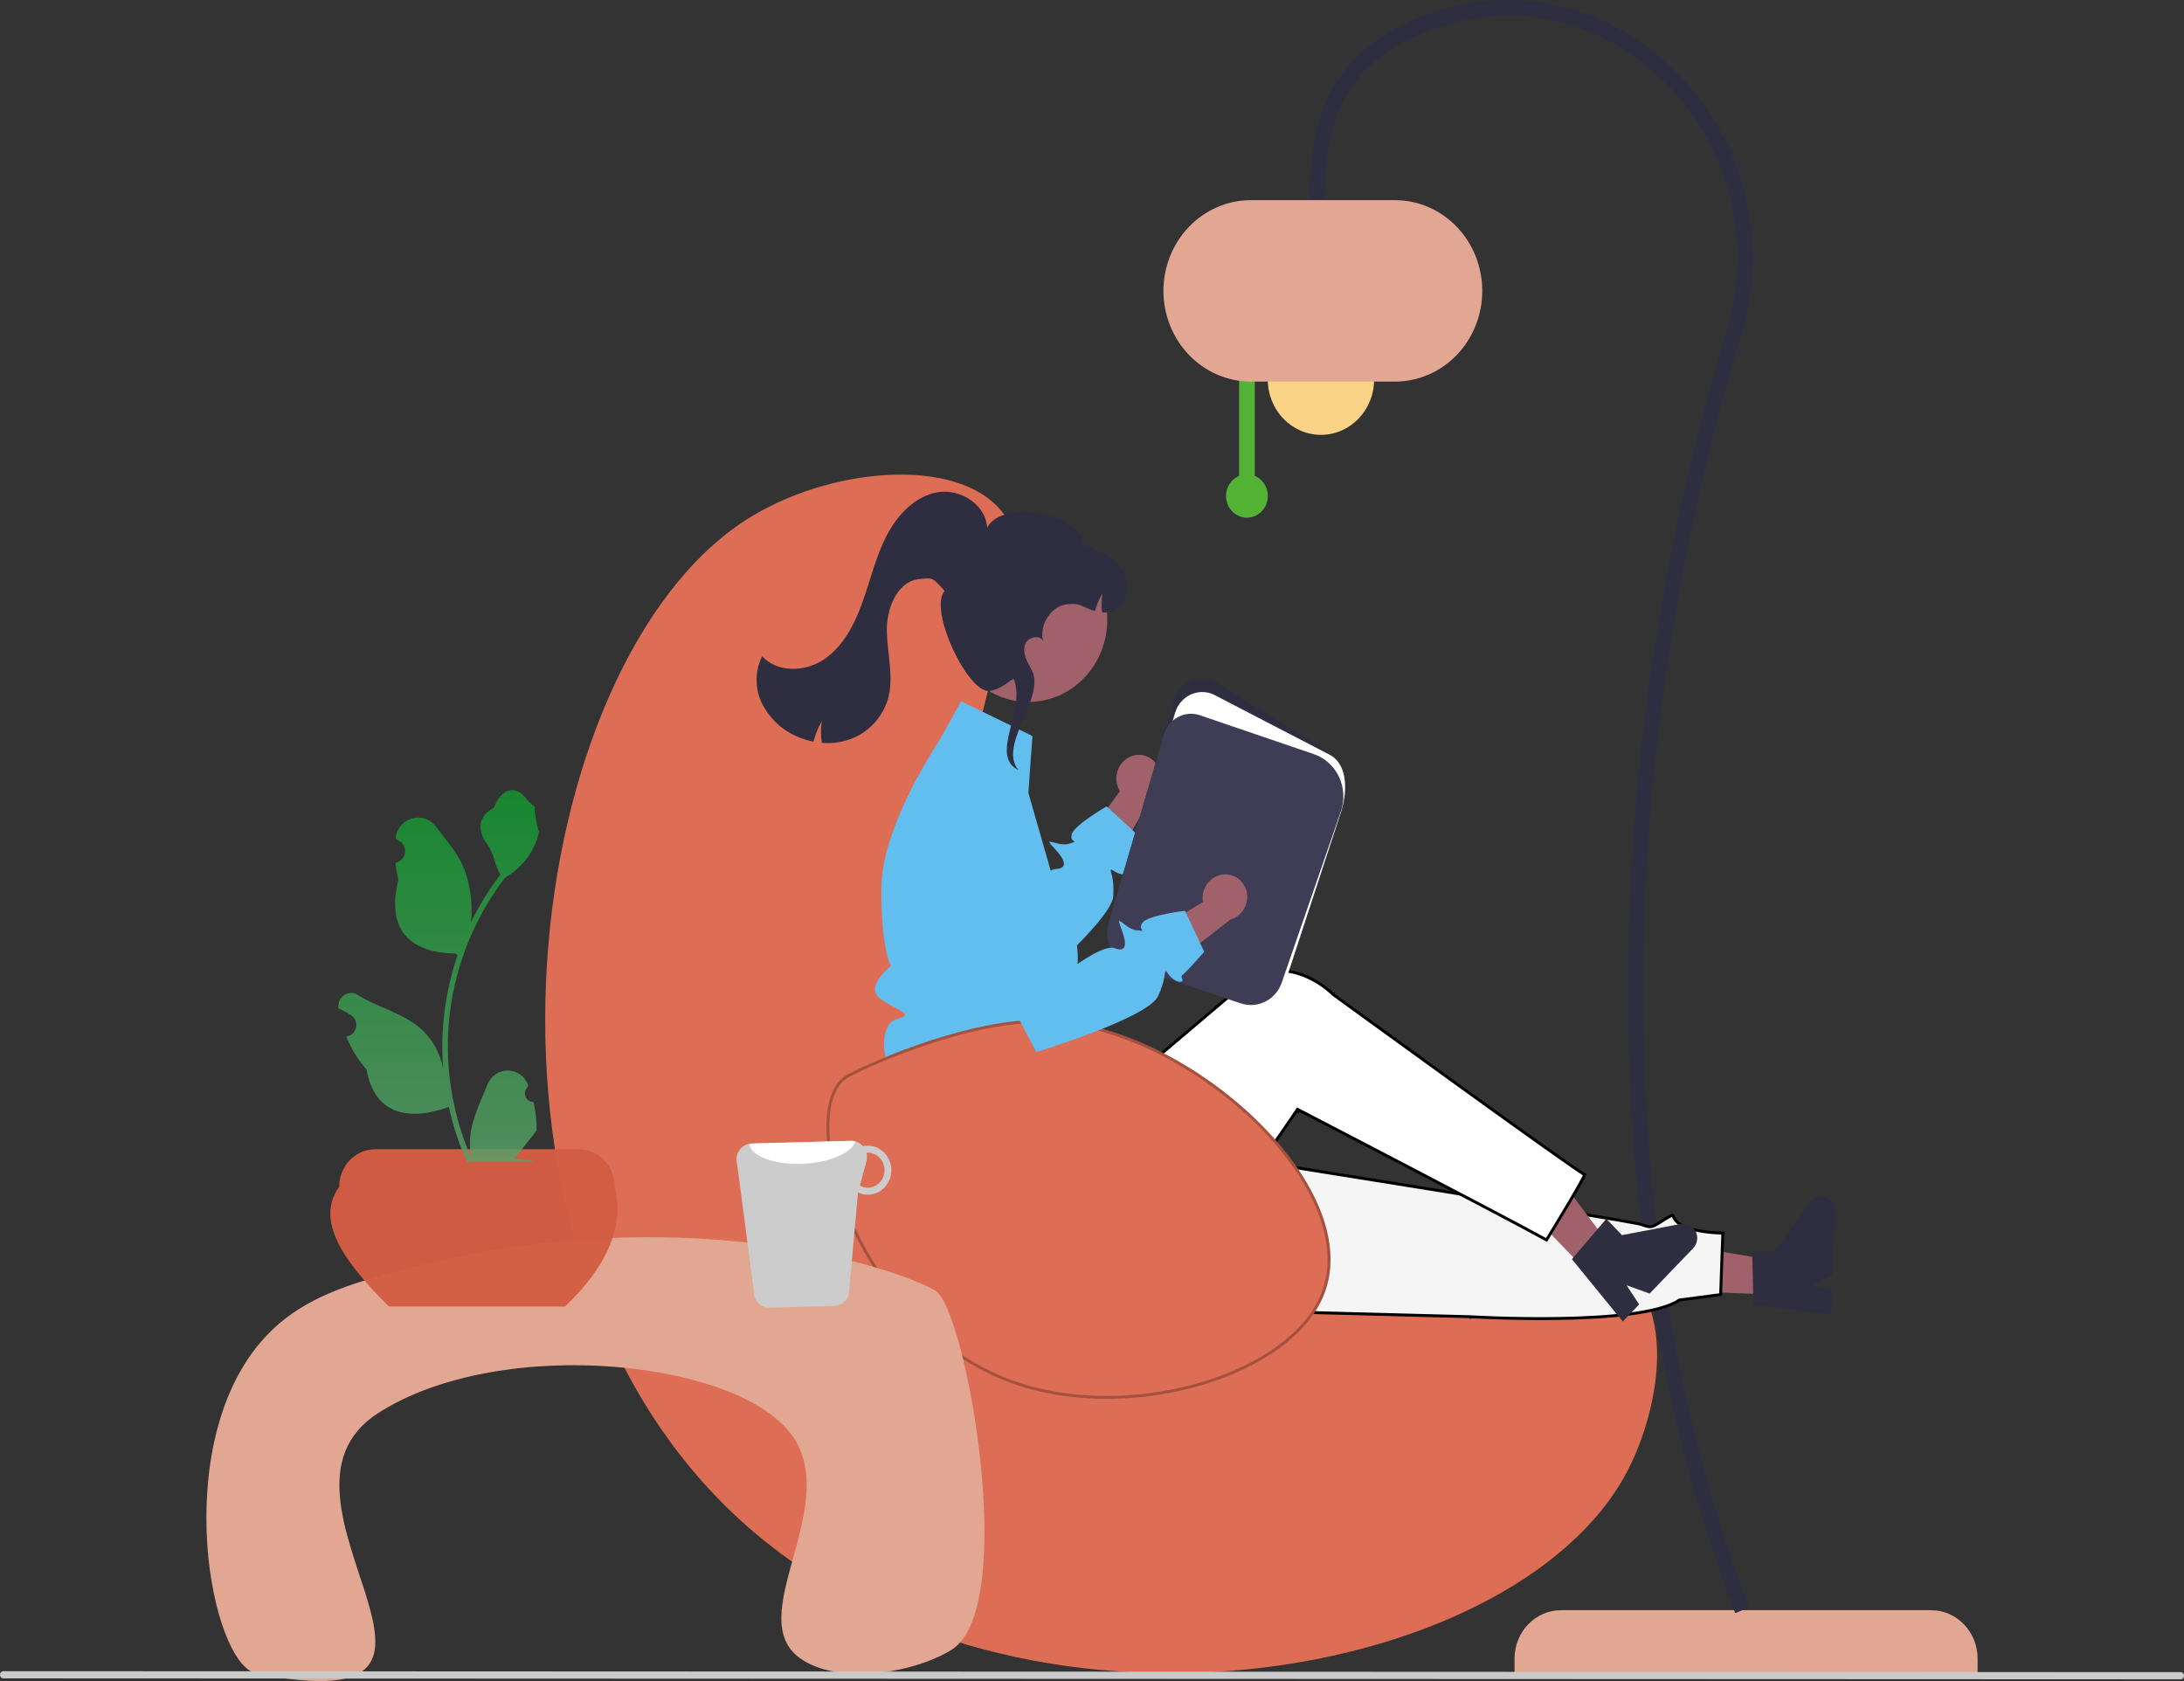 <svg width="751" height="578" viewBox="0 0 751 578" fill="none" xmlns="http://www.w3.org/2000/svg">
<rect x="0" y="0" width="751" height="578" fill="#333333" stroke="none"/>
<g clip-path="url(#clip0_1015_4414)">
<path d="M680.032 575.323H520.794V570.246C520.794 565.838 522.479 561.61 525.479 558.493C528.479 555.376 532.548 553.625 536.791 553.625H664.035C668.277 553.625 672.346 555.376 675.346 558.493C678.346 561.61 680.032 565.838 680.032 570.246V575.323Z" fill="#E1A793"/>
<path d="M596.686 554.638L601.529 552.612C550.861 421.943 555.742 257.094 598.573 115.682C603.661 99.297 604.028 81.725 599.629 65.127C595.229 48.528 586.256 33.628 573.813 22.259C548.952 -0.791 514.679 -6.406 484.362 7.603C454.436 21.434 450.312 45.524 450.312 69.498H455.532C455.532 43.907 460.796 24.431 486.484 12.559C514.898 -0.57 547.028 4.696 570.336 26.307C582.024 36.985 590.452 50.979 594.584 66.569C598.716 82.159 598.372 98.664 593.593 114.053C550.267 257.098 545.672 423.079 596.686 554.638Z" fill="#2F2E41"/>
<path d="M454.227 149.508C464.319 149.508 472.5 141.008 472.5 130.522C472.5 120.037 464.319 111.537 454.227 111.537C444.135 111.537 435.954 120.037 435.954 130.522C435.954 141.008 444.135 149.508 454.227 149.508Z" fill="#FBD387"/>
<path d="M426.085 163.619V127.646H431.468V163.619C433.013 164.268 434.292 165.455 435.086 166.976C435.88 168.498 436.141 170.259 435.823 171.958C435.505 173.657 434.628 175.188 433.342 176.288C432.056 177.389 430.442 177.991 428.777 177.991C427.111 177.991 425.497 177.389 424.211 176.288C422.926 175.188 422.049 173.657 421.731 171.958C421.412 170.259 421.673 168.498 422.467 166.976C423.262 165.455 424.541 164.268 426.085 163.619Z" fill="#54B234"/>
<path d="M400.06 100.01C400.069 91.741 403.235 83.813 408.863 77.965C414.491 72.118 422.121 68.829 430.081 68.82H479.679C487.641 68.82 495.277 72.106 500.907 77.955C506.537 83.804 509.699 91.738 509.699 100.01C509.699 108.282 506.537 116.215 500.907 122.065C495.277 127.914 487.641 131.2 479.679 131.2H430.081C422.121 131.191 414.491 127.902 408.863 122.054C403.235 116.207 400.069 108.279 400.06 100.01Z" fill="#E1A793"/>
<path d="M330.178 293.16C335.158 226.965 360.619 195.427 344.316 175.649C328.699 156.703 284.709 160.617 256.459 178.796C180.26 227.83 152.343 423.258 250.4 518.74C343.578 609.472 520.169 580.412 559.414 506.149C568.571 488.822 575.845 458.446 562.443 440.049C529.171 394.376 408.199 477.102 354.414 425.36C322.539 394.696 327.445 329.488 330.178 293.16Z" fill="#DD6E55"/>
<path d="M388.425 260.274C386.574 261.159 385.129 262.758 384.396 264.733C383.663 266.708 383.701 268.902 384.502 270.849C384.671 271.242 384.87 271.619 385.099 271.978L368.744 294.667L376.905 307.34L396.075 273.742C397.434 272.642 398.403 271.105 398.832 269.372C399.261 267.639 399.126 265.807 398.448 264.162C398.054 263.23 397.486 262.388 396.778 261.684C396.07 260.979 395.236 260.427 394.323 260.057C393.409 259.688 392.435 259.509 391.455 259.531C390.475 259.553 389.509 259.776 388.612 260.186C388.549 260.214 388.487 260.244 388.425 260.274Z" fill="#A0616A"/>
<path d="M388.412 299.393C389.483 300.38 386.513 301.597 383.373 299.677C382.474 299.121 382.09 298.89 381.989 299.037C381.737 299.404 383.211 302.111 382.818 308.123C382.575 311.711 376.839 318.458 370.326 325.036C361.52 333.933 351.28 342.516 351.28 342.516L347.685 339.526L309.987 308.123L303.625 298.974C304.208 295.361 305.083 291.805 306.241 288.345C307.836 283.556 309.732 278.88 311.916 274.349C313.087 271.883 314.289 269.533 315.44 267.372L335.637 290.496L352.562 309.865C352.562 309.865 357.49 301.618 361.308 299.372C361.794 299.05 362.348 298.852 362.923 298.795C366.781 298.607 367.013 296.424 362.54 291.671C358.066 286.918 363.711 291.357 367.69 290.077C371.669 288.796 367.69 290.077 368.528 286.876C369.366 283.676 380.525 277.255 380.525 277.255L380.99 277.685L389.422 285.418L391.836 287.632C391.836 287.632 389.2 295.144 388.473 296.728C387.746 298.313 387.352 298.397 388.412 299.393Z" fill="#61BEEF"/>
<path d="M610.697 445.145L611.108 433.572L568.34 426.417L567.733 443.497L610.697 445.145Z" fill="#A0616A"/>
<path d="M602.934 448.629L602.528 430.099L610.152 430.392L622.461 413.261C623.069 412.415 623.922 411.793 624.894 411.486C625.866 411.179 626.907 411.202 627.866 411.553C628.824 411.905 629.649 412.565 630.221 413.438C630.793 414.311 631.081 415.351 631.043 416.406L630.261 438.418L622.585 441.923L630.074 443.693L629.779 451.993L602.934 448.629Z" fill="#2F2E41"/>
<path d="M505.484 452.72L505.476 452.72L505.468 452.719L370.672 449.168L389.082 392.473L389.154 392.484L390.593 392.712C391.853 392.912 393.703 393.206 396.058 393.579C400.769 394.327 407.503 395.396 415.595 396.684C431.78 399.259 453.399 402.706 475.134 406.197C496.87 409.687 518.723 413.219 535.376 415.965C543.702 417.337 550.728 418.513 555.788 419.388C558.319 419.825 560.356 420.187 561.819 420.461C562.55 420.598 563.135 420.712 563.566 420.802C564.012 420.896 564.255 420.957 564.332 420.985C566.166 421.651 567.145 421.983 568.281 421.636C568.823 421.471 569.38 421.159 570.073 420.73C570.352 420.557 570.649 420.368 570.979 420.158C571.5 419.826 572.104 419.441 572.853 418.984C573.457 418.615 573.921 418.345 574.283 418.156C574.651 417.965 574.884 417.874 575.033 417.841C575.097 417.827 575.131 417.826 575.147 417.827C575.159 417.84 575.196 417.882 575.262 418.009C575.293 418.069 575.328 418.144 575.368 418.229C575.519 418.551 575.745 419.032 576.139 419.532C576.651 420.181 577.447 420.876 578.779 421.521C581.406 422.792 584.964 423.397 587.823 423.689C589.261 423.836 590.538 423.905 591.455 423.938C591.846 423.952 592.172 423.959 592.418 423.963L591.666 445.114L577.613 446.957L577.495 446.973L577.398 447.039C575.748 448.154 573.393 449.096 570.502 449.882C567.618 450.666 564.231 451.286 560.537 451.772C553.15 452.744 544.572 453.174 536.41 453.315C528.251 453.456 520.519 453.307 514.825 453.123C511.979 453.031 509.643 452.93 508.019 452.853C507.207 452.814 506.573 452.781 506.142 452.757C506.023 452.751 505.919 452.745 505.832 452.74C505.761 452.736 505.701 452.733 505.651 452.73L505.526 452.723L505.495 452.721L505.487 452.72L505.485 452.72C505.485 452.72 505.484 452.72 505.454 453.219L505.484 452.72Z" fill="#F5F5F5" stroke="black"/>
<path d="M548.496 440.065L556.374 431.872L529.703 396.405L518.077 408.498L548.496 440.065Z" fill="#A0616A"/>
<path d="M540.524 432.937L552.356 419.066L557.755 424.668L577.992 420.808C578.991 420.617 580.023 420.764 580.937 421.225C581.851 421.687 582.599 422.44 583.072 423.375C583.544 424.31 583.717 425.377 583.565 426.421C583.412 427.465 582.943 428.431 582.225 429.178L567.242 444.762L559.32 441.907L563.651 448.497L558.003 454.373L540.524 432.937Z" fill="#2F2E41"/>
<path d="M446.33 382.063C446.56 381.619 446.561 381.619 446.561 381.619L446.564 381.621L446.573 381.626L446.611 381.645L446.762 381.724L447.352 382.029C447.87 382.298 448.631 382.693 449.606 383.198C451.555 384.209 454.356 385.663 457.766 387.435C464.586 390.978 473.841 395.791 483.58 400.872C502.713 410.854 523.724 421.874 531.799 426.319C531.898 426.159 532.023 425.955 532.173 425.711C532.568 425.065 533.132 424.143 533.806 423.037C535.153 420.825 536.939 417.879 538.691 414.941C540.444 412.002 542.161 409.076 543.373 406.901C543.98 405.811 544.456 404.92 544.745 404.312C544.824 404.147 544.886 404.009 544.932 403.899C544.916 403.89 544.9 403.88 544.883 403.871C544.679 403.753 544.399 403.58 544.054 403.357C543.362 402.91 542.382 402.249 541.158 401.408C538.709 399.724 535.27 397.307 531.176 394.401C522.987 388.589 512.169 380.817 501.384 373.038C490.599 365.259 479.847 357.472 471.791 351.63C467.763 348.708 464.41 346.274 462.063 344.569C460.889 343.717 459.968 343.047 459.339 342.59L458.622 342.069L458.438 341.935L458.392 341.901L458.38 341.893L458.377 341.891C458.376 341.89 458.376 341.89 458.67 341.486L458.376 341.89L458.339 341.863L458.308 341.83L458.308 341.83L458.307 341.829L458.3 341.822L458.272 341.794C458.247 341.768 458.209 341.729 458.158 341.679C458.055 341.577 457.901 341.428 457.697 341.241C457.291 340.867 456.688 340.34 455.91 339.737C454.354 338.53 452.102 337.021 449.32 335.812C443.808 333.416 436.226 332.195 427.807 336.826C427.729 337.168 427.703 337.388 427.698 337.524L428.473 337.649L427.643 338.351L370.4 386.813L369.917 387.222L369.631 386.657L361.689 370.986L317.066 373.047L318.392 405.074C319.963 443.024 360.157 465.906 391.265 446.145L391.534 446.567L391.266 446.145C391.841 445.779 392.419 445.4 392.999 445.008L393.067 444.962L393.145 444.94L393.145 444.94L393.145 444.94L393.146 444.94L393.152 444.938L393.176 444.931C393.198 444.925 393.23 444.916 393.272 444.903C393.357 444.878 393.483 444.841 393.643 444.791C393.963 444.691 394.421 444.543 394.971 444.348C396.071 443.958 397.53 443.385 398.973 442.653C400.422 441.917 401.827 441.034 402.842 440.033C403.86 439.029 404.425 437.967 404.349 436.855C404.162 434.135 404.814 432.024 405.939 430.771C406.504 430.142 407.192 429.727 407.945 429.582C408.672 429.443 409.426 429.563 410.14 429.939C410.217 429.91 410.341 429.842 410.517 429.712C410.87 429.453 411.342 429.017 411.921 428.411C413.074 427.204 414.593 425.392 416.355 423.162C419.876 418.705 424.334 412.624 428.715 406.491C433.096 400.359 437.396 394.182 440.602 389.537C442.204 387.215 443.533 385.276 444.461 383.918C444.925 383.238 445.289 382.705 445.537 382.34L445.82 381.925L445.892 381.818L445.91 381.791L445.915 381.784L445.916 381.783C445.916 381.782 445.917 381.782 446.33 382.063ZM446.33 382.063L446.56 381.619L446.166 381.414L445.917 381.782L446.33 382.063ZM410.093 429.953C410.093 429.953 410.095 429.953 410.099 429.952C410.096 429.953 410.094 429.953 410.093 429.953Z" fill="white" stroke="black"/>
<path d="M370.517 331.908C370.409 333.411 370.203 334.904 369.901 336.378C369.489 338.511 368.824 340.584 367.922 342.547C367.922 342.547 367.922 344.74 363.883 352.085C359.843 359.429 364.893 356.282 367.922 361.738C370.952 367.183 367.922 364.675 364.559 368.18C363.591 369.199 362.904 370.47 362.568 371.859C362.232 373.249 362.261 374.706 362.651 376.08C362.651 376.08 319.268 376.112 311.189 372.964C303.11 369.816 301.272 352.085 308.513 350.333C315.743 348.58 306.321 346.839 302.07 342.799C297.818 338.76 306.321 332.15 306.321 332.15C306.321 332.15 302.817 325.865 303.11 304.765C303.151 302.825 303.323 300.889 303.625 298.974C304.207 295.361 305.082 291.805 306.24 288.345C307.836 283.556 309.731 278.88 311.916 274.349C313.087 271.883 314.289 269.533 315.44 267.372C315.622 267.036 315.794 266.711 315.975 266.385C318.167 262.356 320.166 259.062 321.489 256.953C322.509 255.316 323.125 254.393 323.125 254.393L330.477 241.11L355.016 253.06L353.623 272.607L357.854 287.349L359.803 294.137L361.308 299.372L363.63 307.483C363.63 307.483 362.994 307.514 363.751 308.595C367.239 313.413 369.501 319.068 370.326 325.036C370.616 327.314 370.681 329.617 370.517 331.908Z" fill="#61BEEF"/>
<path d="M441.384 334.015L440.924 333.86L382.19 314.21L403.833 240.438C404.264 238.969 405.01 237.621 406.016 236.495C407.021 235.369 408.259 234.495 409.637 233.939C411.015 233.383 412.496 233.158 413.969 233.283C415.443 233.408 416.869 233.879 418.142 234.66L455.675 257.7C458.646 259.522 460.907 262.37 462.062 265.748C463.216 269.125 463.192 272.817 461.993 276.178L441.384 334.015Z" fill="#2F2E41"/>
<path d="M441.623 338.705L382.416 318.896L404.059 245.124C404.49 243.655 405.237 242.307 406.242 241.181C407.248 240.055 408.486 239.181 409.864 238.625C411.241 238.069 412.723 237.845 414.196 237.97C415.669 238.095 417.096 238.565 418.369 239.347L457.694 259.746C463.602 263.371 463.464 272.755 460.72 280.455L441.623 338.705Z" fill="white"/>
<path d="M435.695 344.044C434.332 344.843 432.823 345.339 431.266 345.5C429.708 345.661 428.135 345.484 426.647 344.979L388.804 332.317C385.9 331.332 383.482 329.206 382.067 326.393C380.652 323.581 380.352 320.305 381.23 317.265L400.203 252.595C400.582 251.303 401.206 250.103 402.037 249.065C402.869 248.026 403.891 247.171 405.045 246.549C406.199 245.927 407.461 245.55 408.757 245.441C410.052 245.332 411.356 245.493 412.591 245.915L451.808 259.293C453.677 259.931 455.404 260.951 456.887 262.293C458.37 263.635 459.578 265.273 460.442 267.108C461.305 268.944 461.806 270.941 461.914 272.982C462.023 275.022 461.736 277.064 461.072 278.987L440.786 337.747C439.875 340.415 438.067 342.651 435.695 344.044Z" fill="#3F3D56"/>
<path d="M353.629 241.337C368.599 241.337 380.734 228.728 380.734 213.175C380.734 197.622 368.599 185.013 353.629 185.013C338.659 185.013 326.524 197.622 326.524 213.175C326.524 228.728 338.659 241.337 353.629 241.337Z" fill="#A0616A"/>
<path d="M261.972 241.761C264.459 246.77 268.537 250.732 273.515 252.973C275.502 253.913 277.591 254.6 279.736 255.019C280.343 252.52 281.314 250.132 282.615 247.938C282.181 250.411 282.181 252.945 282.615 255.417C285.884 255.695 289.172 255.271 292.276 254.171C295.325 253.094 298.09 251.293 300.352 248.913C302.614 246.532 304.311 243.636 305.308 240.455C307.467 232.99 305.141 225.017 304.958 217.225C304.769 209.432 308.331 200.112 315.776 199.148C321.447 198.413 320.746 198.984 324.82 203.145C319.121 209.723 333.015 238.856 340.47 237.569C344.685 236.841 347.787 233.364 348.62 233.485C352.889 244.347 340.048 259.751 350.233 264.808L349.477 263.769C344.146 254.619 359.92 239.165 354.589 230.015C353.103 227.455 351.558 224.454 352.477 221.623C353.35 218.93 357.77 218.078 358.702 220.529C357.186 214.912 361.418 208.32 367.038 207.747C372.032 207.235 371.743 208.714 376.504 210.063C377.112 207.932 377.989 205.894 379.111 204.002C378.731 206.161 378.685 208.369 378.972 210.543C380.689 210.756 382.426 210.374 383.913 209.456C388.309 206.718 388.44 199.65 385.42 195.348C382.394 191.045 377.327 188.921 372.438 187.314C372.393 176.571 344.571 171.428 339.454 181.416C338.927 173.329 330.005 167.881 322.319 169.255C314.633 170.629 308.569 177.032 304.872 184.169C301.176 191.301 299.341 199.286 296.635 206.882C293.929 214.478 290.061 222.053 283.582 226.56C277.103 231.061 267.475 231.47 262.066 225.636C260.832 228.127 260.181 230.885 260.164 233.687C260.148 236.488 260.767 239.254 261.972 241.761Z" fill="#2F2E41"/>
<path d="M289.784 370.543C290.345 370.077 290.953 369.676 291.598 369.349C301.973 363.984 334.236 350.059 359.463 350.63C408.003 351.729 469.776 407.387 455.399 444.763C444.46 473.202 390.074 489.383 350.375 476.442C294.759 458.312 272.806 384.607 289.784 370.543Z" fill="#DD6E55"/>
<path d="M290.103 370.928L290.103 370.927C290.636 370.485 291.213 370.105 291.825 369.795L291.825 369.795L291.828 369.793C296.992 367.123 307.627 362.311 320.116 358.239C332.612 354.165 346.922 350.846 359.452 351.13C383.56 351.676 411.025 365.787 430.68 384.455C440.502 393.784 448.347 404.226 452.841 414.639C457.336 425.052 458.465 435.398 454.933 444.583C449.546 458.588 433.398 469.676 413.528 475.641C393.682 481.599 370.267 482.4 350.53 475.966C322.894 466.958 303.591 444.126 293.311 421.759C288.173 410.578 285.302 399.541 284.767 390.444C284.229 381.307 286.053 374.283 290.103 370.928Z" stroke="black" stroke-opacity="0.26"/>
<path d="M88.276 575.43C72.415 572.321 58.376 498.081 89.581 461.518C100.273 448.99 113.609 443.538 131.349 438.464C233.452 409.258 311.328 437.092 321.794 443.888C332.236 450.669 350.541 552.832 327.133 567.293C313.962 575.43 287.858 579.498 274.924 570.006C255.892 556.038 287.837 519.807 273.619 495.42C257.484 467.746 172.521 458.424 129.925 485.927C84.479 515.27 178.219 593.059 88.276 575.43Z" fill="#E1A793"/>
<path d="M194.319 449.206H133.725C118.767 434.312 108.072 419.957 116.635 408.043C116.635 404.618 117.944 401.333 120.275 398.911C122.606 396.489 125.768 395.129 129.064 395.129H198.98C202.277 395.129 205.438 396.489 207.769 398.911C210.1 401.333 211.41 404.618 211.41 408.043C214.67 421.619 208.845 435.342 194.319 449.206Z" fill="#D35D43" fill-opacity="0.97"/>
<path d="M183.437 378.871C182.862 378.899 182.293 378.742 181.807 378.422C181.32 378.102 180.94 377.635 180.718 377.083C180.496 376.531 180.443 375.922 180.565 375.338C180.688 374.753 180.98 374.222 181.403 373.816L181.595 373.022C181.57 372.958 181.544 372.895 181.518 372.831C180.939 371.41 179.969 370.198 178.729 369.348C177.489 368.498 176.035 368.047 174.549 368.053C173.064 368.059 171.613 368.52 170.379 369.38C169.145 370.24 168.183 371.459 167.614 372.885C165.34 378.576 162.445 384.276 161.732 390.293C161.418 392.952 161.55 395.648 162.123 398.261C156.782 386.155 154.008 372.998 153.991 359.681C153.989 356.34 154.168 353.001 154.526 349.68C154.821 346.957 155.232 344.254 155.756 341.57C158.619 327.009 164.766 313.36 173.691 301.746C178.011 299.297 181.505 295.531 183.701 290.955C184.497 289.311 185.059 287.555 185.371 285.743C184.884 285.809 183.533 278.098 183.901 277.625C183.222 276.555 182.006 276.022 181.265 274.978C177.576 269.781 172.494 270.689 169.841 277.75C164.173 280.722 164.118 285.651 167.596 290.391C169.808 293.407 170.112 297.488 172.053 300.716C171.854 300.982 171.646 301.239 171.446 301.505C167.795 306.383 164.613 311.62 161.946 317.143C162.594 310.956 161.82 304.698 159.687 298.882C157.524 293.463 153.471 288.898 149.902 284.213C145.615 278.585 136.824 281.041 136.069 288.175C136.062 288.244 136.055 288.313 136.048 288.382C136.578 288.693 137.097 289.023 137.604 289.372C138.242 289.815 138.737 290.447 139.022 291.187C139.308 291.926 139.372 292.738 139.207 293.517C139.041 294.295 138.652 295.003 138.093 295.548C137.533 296.093 136.827 296.449 136.069 296.571L135.992 296.583C136.181 298.568 136.514 300.535 136.99 302.468C132.412 320.865 142.297 327.566 156.411 327.867C156.723 328.033 157.026 328.199 157.338 328.356C154.658 336.248 152.977 344.467 152.337 352.809C151.975 357.73 151.996 362.674 152.401 367.592L152.377 367.417C151.354 361.949 148.547 357.015 144.428 353.448C138.311 348.227 129.668 346.305 123.069 342.108C122.368 341.64 121.552 341.39 120.719 341.388C119.885 341.386 119.069 341.632 118.365 342.096C117.662 342.56 117.1 343.224 116.748 344.009C116.396 344.793 116.267 345.667 116.376 346.525C116.385 346.586 116.394 346.647 116.403 346.708C117.387 347.125 118.345 347.604 119.271 348.144C119.801 348.455 120.32 348.785 120.828 349.134C121.466 349.576 121.96 350.209 122.246 350.949C122.532 351.688 122.596 352.5 122.43 353.278C122.264 354.057 121.876 354.764 121.316 355.309C120.756 355.854 120.051 356.211 119.293 356.332L119.215 356.345C119.159 356.353 119.111 356.361 119.055 356.37C120.736 360.54 123.095 364.378 126.03 367.716C128.892 383.776 141.189 385.3 154.342 380.623H154.35C155.793 387.139 157.884 393.481 160.589 399.547H182.878C182.958 399.29 183.03 399.024 183.102 398.767C181.039 398.902 178.968 398.774 176.935 398.385C178.588 396.277 180.242 394.152 181.896 392.044C181.933 392.005 181.967 391.963 182 391.92C182.838 390.841 183.685 389.77 184.524 388.691L184.525 388.689C184.569 385.382 184.203 382.082 183.437 378.871Z" fill="url(#paint0_linear_1015_4414)" fill-opacity="0.82"/>
<path d="M259.46 445.832C259.83 446.951 260.531 447.918 261.463 448.597C262.395 449.275 263.51 449.629 264.648 449.608L286.877 449.014C288.023 448.991 289.131 448.583 290.036 447.851C290.941 447.119 291.593 446.103 291.895 444.954L295.041 410.006C296.157 410.532 297.372 410.791 298.597 410.765C300.746 410.709 302.786 409.768 304.268 408.15C305.75 406.531 306.552 404.367 306.498 402.134C306.444 399.901 305.538 397.782 303.98 396.242C302.422 394.703 300.34 393.869 298.19 393.925C297.701 393.924 297.212 393.977 296.733 394.083C296.213 393.498 295.58 393.032 294.875 392.716C294.171 392.4 293.411 392.241 292.644 392.249L258.451 393.167C258.167 393.178 257.885 393.214 257.607 393.276C256.857 393.421 256.146 393.731 255.521 394.186C254.897 394.641 254.373 395.229 253.986 395.912C253.598 396.595 253.356 397.356 253.275 398.144C253.195 398.932 253.277 399.729 253.518 400.481L259.46 445.832ZM295.686 407.633L297.925 399.305C298.179 398.343 298.185 397.329 297.942 396.363C298.05 396.363 298.146 396.31 298.255 396.309C299.789 396.277 301.274 396.878 302.383 397.98C303.491 399.083 304.134 400.597 304.17 402.192C304.206 403.786 303.632 405.33 302.574 406.485C301.516 407.641 300.061 408.313 298.526 408.355C297.534 408.387 296.552 408.138 295.686 407.633Z" fill="#CCCCCC"/>
<path d="M257.607 393.276C258.336 397.603 266.526 400.646 276.374 400.117C285.43 399.683 292.835 396.379 294.191 392.464C293.689 392.31 293.167 392.237 292.644 392.249L258.451 393.167C258.167 393.178 257.885 393.214 257.607 393.276Z" fill="white"/>
<path d="M1.19 577.069L749.81 577.388C750.125 577.388 750.428 577.257 750.651 577.026C750.875 576.794 751 576.479 751 576.151C751 575.823 750.875 575.508 750.651 575.276C750.428 575.044 750.125 574.914 749.81 574.914L1.19 574.595C0.875 574.595 0.572 574.725 0.349 574.957C0.125 575.189 0 575.504 0 575.832C0 576.16 0.125 576.474 0.349 576.706C0.572 576.938 0.875 577.069 1.19 577.069Z" fill="#CACACA"/>
<path d="M421.068 300.641C419.032 300.718 417.105 301.618 415.698 303.148C414.291 304.678 413.514 306.719 413.533 308.835C413.543 309.266 413.587 309.694 413.666 310.117L390.171 324.528L393.015 339.487L423.145 316.13C424.806 315.657 426.27 314.625 427.308 313.197C428.345 311.769 428.899 310.024 428.881 308.234C428.862 307.216 428.65 306.212 428.257 305.279C427.864 304.346 427.298 303.503 426.592 302.797C425.885 302.091 425.052 301.537 424.139 301.166C423.227 300.795 422.252 300.614 421.272 300.634C421.204 300.635 421.136 300.638 421.068 300.641Z" fill="#A0616A"/>
<path d="M401.821 334.997C401.193 334.122 400.923 333.756 400.78 333.856C400.412 334.087 400.766 337.178 398.178 342.564C394.536 350.132 356.342 361.722 356.342 361.722L351.639 352.778L330.955 313.47L323.826 281.964C323.576 280.865 323.455 279.739 323.465 278.611C329.822 273.963 336.572 269.926 343.633 266.549C346.454 268.212 348.605 270.875 349.692 274.05L363.93 315.528L369.612 332.089C369.612 332.089 379.634 324.643 383.27 326.009C386.899 327.385 387.931 325.456 385.558 319.283C383.186 313.11 386.747 319.465 390.891 319.868C395.043 320.278 390.891 319.868 392.852 317.249C394.814 314.629 407.494 313.156 407.494 313.156L407.764 313.74L412.678 324.243L414.085 327.26C414.085 327.26 408.875 333.133 407.618 334.303C406.355 335.482 405.965 335.401 406.584 336.744C407.194 338.081 404.004 338.02 401.821 334.997Z" fill="#61BEEF"/>
</g>
<defs>
<linearGradient id="paint0_linear_1015_4414" x1="150.855" y1="271.664" x2="150.855" y2="399.547" gradientUnits="userSpaceOnUse">
<stop stop-color="#129930"/>
<stop offset="1" stop-color="#57A067"/>
</linearGradient>
<clipPath id="clip0_1015_4414">
<rect width="751" height="578" fill="white"/>
</clipPath>
</defs>
</svg>

